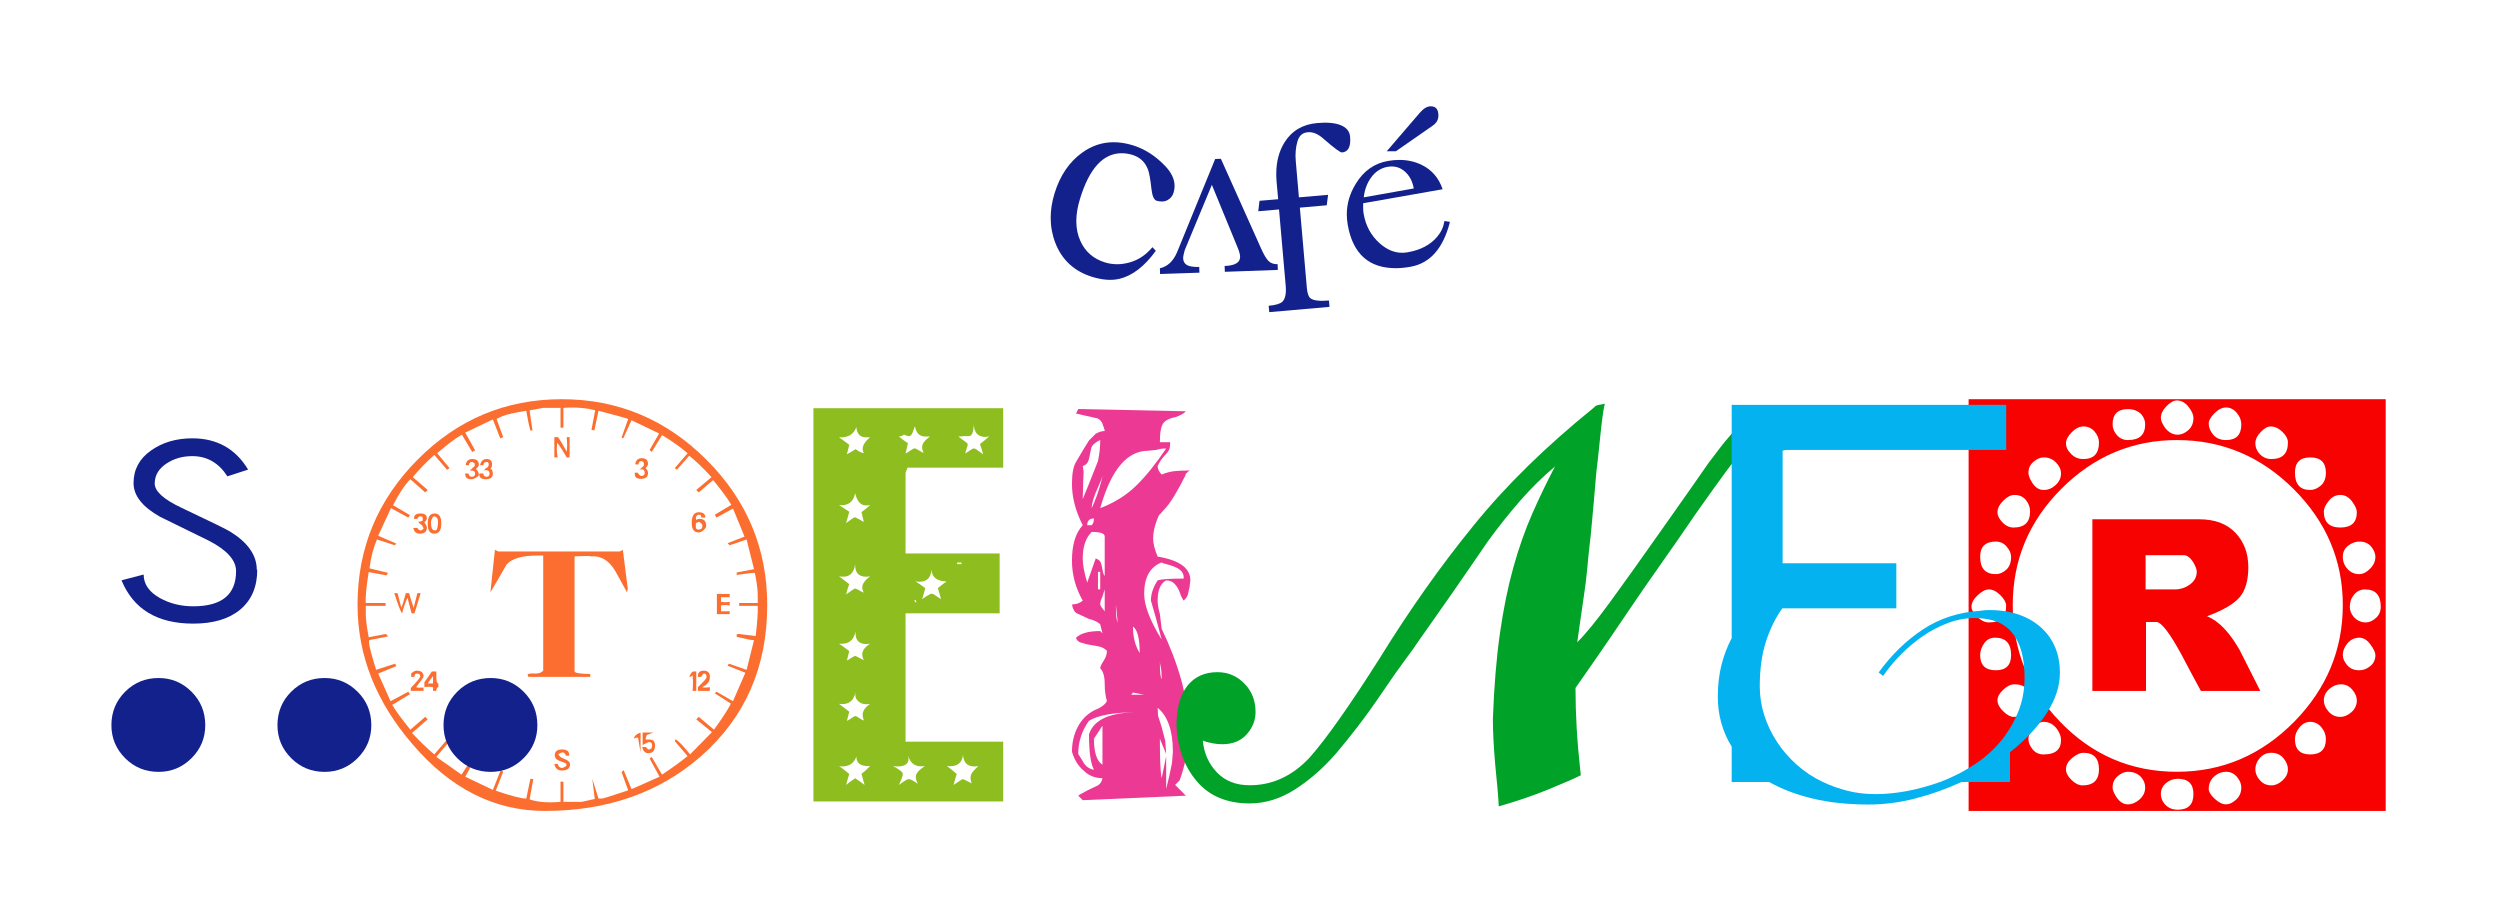 <?xml version="1.0" encoding="UTF-8" standalone="no"?>
<!DOCTYPE svg PUBLIC "-//W3C//DTD SVG 1.1//EN" "http://www.w3.org/Graphics/SVG/1.1/DTD/svg11.dtd">
<svg width="100%" height="100%" viewBox="0 0 621 223" version="1.1" xmlns="http://www.w3.org/2000/svg" xmlns:xlink="http://www.w3.org/1999/xlink" xml:space="preserve" xmlns:serif="http://www.serif.com/" style="fill-rule:evenodd;clip-rule:evenodd;stroke-linejoin:round;stroke-miterlimit:2;">
    <g transform="matrix(1,0,0,1,-879.143,-1799.2)">
        <g transform="matrix(1,0,0,1.004,0,-7.793)">
            <rect x="879.143" y="1800.05" width="620.204" height="221.585" style="fill:rgb(130,130,130);fill-opacity:0;"/>
        </g>
        <g transform="matrix(1,0,0,1,944.059,1614.5)">
            <path d="M222.186,247.001C219.387,250.869 216.379,253.186 213.163,253.954C211.223,254.423 208.977,254.267 206.424,253.486C201.971,252.119 198.911,249.319 197.245,245.087C196.464,243.069 196.073,240.979 196.073,238.818C196.073,236.852 196.392,234.827 197.03,232.744C198.384,228.316 200.669,224.944 203.885,222.626C206.281,220.895 208.892,220.029 211.717,220.029C213.228,220.029 214.797,220.276 216.424,220.771C219.393,221.682 222.076,223.388 224.471,225.888C226.06,227.542 226.854,229.215 226.854,230.908C226.854,231.454 226.77,232.001 226.6,232.548C226.353,233.382 225.845,234.007 225.077,234.423C224.647,234.645 224.172,234.755 223.651,234.755C223.26,234.755 222.837,234.69 222.382,234.56C221.73,234.352 221.307,233.395 221.112,231.689C220.839,229.241 220.552,227.626 220.253,226.845C219.563,224.983 218.273,223.759 216.385,223.173C215.461,222.9 214.569,222.763 213.71,222.763C209.113,222.763 205.663,226.539 203.358,234.091C202.746,236.083 202.44,237.932 202.44,239.638C202.44,241.474 202.792,243.147 203.495,244.658C204.706,247.275 206.737,249.02 209.589,249.892C211.568,250.491 213.628,250.481 215.77,249.863C217.912,249.244 219.771,247.991 221.346,246.103L222.186,247.001Z" style="fill:rgb(19,33,140);fill-rule:nonzero;"/>
            <path d="M223.202,251.337C225.129,250.908 226.561,249.553 227.499,247.275L236.932,224.189L238.358,224.15L248.397,246.552C249.048,247.984 249.628,248.961 250.135,249.482C250.695,250.068 251.464,250.348 252.44,250.322L252.499,251.747L239.335,252.216L239.276,250.771C241.893,250.68 243.176,249.898 243.124,248.427C243.098,247.867 242.915,247.177 242.577,246.357L236.112,230.615L229.374,246.826C229.1,247.75 228.97,248.447 228.983,248.915C229.009,249.632 229.315,250.169 229.901,250.527C230.487,250.885 231.509,251.044 232.967,251.005L233.026,252.431L223.241,252.763L223.202,251.337Z" style="fill:rgb(19,33,140);fill-rule:nonzero;"/>
            <path d="M270.448,218.642C270.474,218.941 270.487,219.228 270.487,219.501C270.487,221.428 269.803,222.451 268.436,222.568C268.007,222.607 266.444,221.448 263.749,219.091C262.447,217.945 261.177,217.431 259.94,217.548C258.625,217.652 257.766,218.421 257.362,219.853C256.932,221.337 256.796,222.952 256.952,224.697L257.733,233.72L264.979,233.095L264.647,235.693L257.967,236.279L259.706,256.201C259.823,257.529 260.109,258.382 260.565,258.759C261.268,259.358 262.811,259.553 265.194,259.345L265.331,260.927L250.37,262.236L250.214,260.654C251.945,260.497 253.078,260.165 253.612,259.658C254.341,258.954 254.621,257.626 254.452,255.673L252.792,236.728L247.635,237.177L247.948,234.579L252.577,234.189L252.186,229.814C252.134,229.163 252.108,228.525 252.108,227.9C252.108,224.905 252.779,222.314 254.12,220.126C255.93,217.197 258.658,215.576 262.303,215.263C264.764,215.042 266.708,215.221 268.133,215.8C269.559,216.38 270.331,217.327 270.448,218.642Z" style="fill:rgb(19,33,140);fill-rule:nonzero;"/>
            <path d="M295.253,239.814C293.586,246.389 290.318,250.107 285.448,250.966C284.146,251.201 282.922,251.318 281.776,251.318C275.096,251.318 271.125,247.731 269.862,240.556C269.706,239.671 269.628,238.805 269.628,237.958C269.628,235.302 270.376,232.757 271.874,230.322C273.801,227.158 276.464,225.276 279.862,224.677C280.839,224.508 281.783,224.423 282.694,224.423C284.699,224.423 286.555,224.84 288.26,225.673C290.747,226.884 292.473,228.896 293.436,231.708L273.69,235.185C273.651,236.253 273.697,237.151 273.827,237.88C274.348,240.836 275.682,243.264 277.831,245.165C279.576,246.715 281.431,247.49 283.397,247.49C283.866,247.49 284.335,247.444 284.803,247.353C287.954,246.806 290.383,245.523 292.089,243.505C293.052,242.372 293.651,241.07 293.885,239.599L295.253,239.814ZM286.268,231.513C285.956,229.768 285.24,228.388 284.12,227.372C282.896,226.253 281.438,225.843 279.745,226.142C278.052,226.441 276.665,227.366 275.585,228.915C274.621,230.283 274.042,231.884 273.846,233.72L286.268,231.513ZM292.382,213.388C292.382,213.857 292.284,214.293 292.089,214.697C291.854,215.152 291.483,215.556 290.975,215.908L281.815,222.275L279.549,222.275L287.792,212.685C288.703,211.63 289.602,211.103 290.487,211.103C291.75,211.103 292.382,211.865 292.382,213.388Z" style="fill:rgb(19,33,140);fill-rule:nonzero;"/>
        </g>
        <g transform="matrix(1,0,0,1,805.84,-1598.97)">
            <g transform="matrix(1.708,0,0,1.708,-273.252,3147.8)">
                <path d="M314.481,234.584C314.481,243.584 311.281,250.904 304.881,256.544C298.801,261.864 291.221,264.524 282.141,264.524C274.821,264.524 268.401,261.284 262.881,254.804C257.561,248.644 254.901,241.884 254.901,234.524C254.901,226.324 257.811,219.294 263.631,213.434C269.451,207.574 276.441,204.644 284.601,204.644C292.761,204.644 299.781,207.584 305.661,213.464C311.541,219.344 314.481,226.384 314.481,234.584ZM313.101,234.704L310.401,234.704L310.401,234.284L313.101,234.284L313.101,233.084C313.101,232.324 312.961,231.264 312.681,229.904C312.521,229.864 311.641,229.964 310.041,230.204L310.041,229.844L312.561,229.364L311.481,225.044L309.021,225.884L308.721,225.584L311.181,224.624L309.501,220.544L307.101,221.864L306.861,221.444L309.261,220.004C308.741,219.124 307.861,217.924 306.621,216.404L304.521,218.204L304.161,217.844L306.381,215.984C305.221,214.704 304.141,213.664 303.141,212.864L301.341,214.904L301.041,214.664L302.901,212.504C301.821,211.584 300.581,210.704 299.181,209.864L297.681,212.324L297.381,212.024L298.761,209.624L294.741,207.704L293.541,210.344L293.301,210.224L294.261,207.524C294.141,207.444 292.701,207.044 289.941,206.324L289.341,209.204L288.921,209.084L289.461,206.264C288.181,205.904 286.641,205.784 284.841,205.904L284.841,208.784L284.421,208.784L284.421,205.904L281.901,205.904C281.901,205.904 281.241,206.024 279.921,206.264L280.341,209.204L280.041,209.204C279.841,208.524 279.641,207.564 279.441,206.324C278.681,206.444 277.941,206.584 277.221,206.744C276.341,206.944 275.641,207.204 275.121,207.524L276.081,210.164L275.661,210.344L274.581,207.584L270.561,209.504L272.001,212.084L271.581,212.324L270.081,209.804C269.201,210.284 268.001,211.184 266.481,212.504L268.281,214.664L267.921,214.904L266.061,212.744C264.781,213.904 263.741,214.984 262.941,215.984L265.101,217.844L264.741,218.204L262.581,216.284C261.781,217.084 260.941,218.344 260.061,220.064L262.521,221.504L262.281,221.864L259.761,220.484L257.901,224.504L260.541,225.644L260.301,225.884L257.721,225.044C257.201,226.244 256.841,227.644 256.641,229.244L259.341,229.904L259.101,230.264L256.521,229.784C256.161,232.064 256.021,233.564 256.101,234.284L258.981,234.284L258.981,234.704L256.101,234.704L256.101,235.964C256.101,236.644 256.241,237.744 256.521,239.264L259.041,238.784L259.341,239.144L256.581,239.684L256.581,240.104C256.581,240.504 256.921,241.804 257.601,244.004L260.361,243.104L260.541,243.464L257.901,244.544L259.701,248.564L262.281,247.184L262.521,247.544L259.941,249.104C260.461,249.984 261.341,251.184 262.581,252.704L264.741,250.844L265.101,251.204L262.821,253.184C263.981,254.424 265.061,255.464 266.061,256.304L267.921,254.144L268.281,254.384L266.361,256.664L270.021,259.244L271.701,256.664L272.001,256.964L270.561,259.544L274.581,261.464L275.721,258.584L276.081,258.824L275.001,261.584C277.241,262.344 278.721,262.724 279.441,262.724L280.041,259.844L280.461,259.904L279.921,262.844C281.081,263.244 282.581,263.364 284.421,263.204L284.421,260.264L284.841,260.264L284.841,263.204L287.481,263.204C287.481,263.204 288.121,263.064 289.401,262.784L289.041,259.844L289.941,262.724L290.481,262.724C290.601,262.724 291.861,262.324 294.261,261.524L293.301,258.884L293.601,258.584L294.741,261.344C295.341,261.104 296.701,260.504 298.821,259.544L297.381,256.904L297.681,256.664L299.181,259.244C300.741,258.204 301.981,257.304 302.901,256.544L301.041,254.384L301.161,254.084C301.761,254.524 302.461,255.264 303.261,256.304L306.441,253.064L304.161,251.204L304.521,250.844L306.741,252.704C307.901,251.104 308.721,249.844 309.201,248.924L306.861,247.424L307.101,247.184L309.501,248.564L311.301,244.424L308.721,243.404L308.901,243.104L311.481,244.004L312.561,239.684C312.401,239.724 311.561,239.564 310.041,239.204L310.041,238.844L310.341,238.784L312.801,239.084C313.041,237.084 313.141,235.624 313.101,234.704ZM305.601,223.064C305.601,223.264 305.471,223.474 305.211,223.694C304.951,223.914 304.721,224.024 304.521,224.024C303.841,224.024 303.501,223.564 303.501,222.644C303.501,221.604 303.841,221.084 304.521,221.084C305.161,221.084 305.481,221.344 305.481,221.864L304.881,221.864L304.881,221.744C304.921,221.544 304.801,221.444 304.521,221.444C304.361,221.444 304.221,221.564 304.101,221.804L304.161,222.224C304.281,222.104 304.441,222.044 304.641,222.044C305.281,222.044 305.601,222.384 305.601,223.064ZM297.141,215.384C297.141,215.944 296.801,216.224 296.121,216.224C295.481,216.224 295.181,215.964 295.221,215.444L295.221,215.324L295.641,215.324C295.841,215.644 296.021,215.804 296.181,215.804C296.501,215.804 296.661,215.664 296.661,215.384C296.661,214.904 296.401,214.744 295.881,214.904C296.041,214.784 296.261,214.584 296.541,214.304L296.541,213.884C296.381,213.724 296.281,213.644 296.241,213.644C295.921,213.644 295.761,213.804 295.761,214.124L295.281,214.124C295.361,213.524 295.681,213.224 296.241,213.224C296.841,213.224 297.141,213.504 297.141,214.064C297.141,214.224 297.021,214.424 296.781,214.664C297.021,214.864 297.141,215.104 297.141,215.384ZM309.021,233.444L307.761,233.444L307.761,234.104C307.921,234.144 308.081,234.164 308.241,234.164L308.481,234.164C308.641,234.164 308.821,234.144 309.021,234.104L309.021,234.644C308.781,234.604 308.581,234.584 308.421,234.584L308.181,234.584C308.061,234.584 307.921,234.604 307.761,234.644L307.761,235.484L309.021,235.484L309.021,235.904L307.161,235.904L307.161,232.964L309.021,232.964L309.021,233.444ZM285.741,213.104L285.321,213.104C284.841,212.264 284.381,211.544 283.941,210.944C283.901,211.264 283.881,211.604 283.881,211.964C283.881,212.324 283.921,212.704 284.001,213.104L283.521,213.104L283.521,210.164L284.061,210.164C284.301,210.484 284.721,211.184 285.321,212.264C285.361,211.984 285.381,211.684 285.381,211.364C285.381,211.004 285.361,210.604 285.321,210.164L285.741,210.164L285.741,213.104ZM306.141,245.024C306.141,245.704 305.761,246.204 305.001,246.524C305.121,246.564 305.281,246.584 305.481,246.584C305.681,246.584 305.901,246.564 306.141,246.524L306.141,247.064L304.401,247.064L304.401,246.524C304.641,246.284 304.911,246.014 305.211,245.714C305.511,245.414 305.661,245.184 305.661,245.024C305.661,244.704 305.541,244.544 305.301,244.544C305.181,244.544 305.041,244.704 304.881,245.024L304.401,245.024L304.401,244.904C304.401,244.384 304.681,244.124 305.241,244.124C305.841,244.124 306.141,244.424 306.141,245.024ZM274.581,215.444C274.581,216.004 274.241,216.284 273.561,216.284C272.921,216.284 272.601,216.044 272.601,215.564C272.601,215.524 272.621,215.484 272.661,215.444L273.201,215.444C273.201,215.764 273.361,215.924 273.681,215.924C273.961,215.924 274.101,215.764 274.101,215.444C274.101,215.124 273.921,214.964 273.561,214.964C273.441,214.964 273.361,214.984 273.321,215.024C273.361,214.864 273.481,214.734 273.681,214.634C273.881,214.534 273.981,214.364 273.981,214.124C273.981,213.884 273.881,213.764 273.681,213.764C273.361,213.764 273.201,213.924 273.201,214.244L272.721,214.244C272.841,213.644 273.161,213.344 273.681,213.344C274.201,213.344 274.461,213.604 274.461,214.124C274.461,214.404 274.381,214.624 274.221,214.784C274.261,214.824 274.341,214.844 274.461,214.844C274.461,214.924 274.481,215.024 274.521,215.144C274.561,215.264 274.581,215.364 274.581,215.444ZM304.161,247.064L303.621,247.064C303.661,246.664 303.681,246.304 303.681,245.984L303.681,245.624C303.681,245.424 303.661,245.144 303.621,244.784C303.581,244.864 303.421,244.964 303.141,245.084C303.141,245.004 303.211,244.844 303.351,244.604C303.491,244.364 303.621,244.244 303.741,244.244L304.161,244.244L304.161,247.064ZM272.541,215.624C272.541,215.704 272.521,215.764 272.481,215.804C272.081,216.124 271.741,216.284 271.461,216.284C270.861,216.284 270.561,216.044 270.561,215.564L270.561,215.444L271.041,215.444C271.081,215.764 271.241,215.924 271.521,215.924C271.841,215.924 272.001,215.764 272.001,215.444C272.001,215.124 271.741,214.984 271.221,215.024C271.341,214.904 271.581,214.684 271.941,214.364L271.941,214.004C271.741,213.844 271.621,213.764 271.581,213.764C271.261,213.764 271.101,213.924 271.101,214.244L270.621,214.244C270.701,213.644 271.021,213.344 271.581,213.344C272.221,213.344 272.541,213.624 272.541,214.184C272.541,214.344 272.401,214.544 272.121,214.784C272.401,215.064 272.541,215.344 272.541,215.624ZM294.201,232.184C294.201,232.184 294.161,232.364 294.081,232.724C293.521,231.724 292.961,230.704 292.401,229.664C291.481,228.104 290.321,227.384 288.921,227.504C288.841,227.464 288.541,227.444 288.021,227.444L286.461,227.504L286.461,244.184C286.461,244.384 286.801,244.504 287.481,244.544C287.881,244.584 288.301,244.604 288.741,244.604L288.741,245.024L279.741,245.024L279.621,244.664C279.821,244.544 280.221,244.504 280.821,244.544C281.301,244.544 281.661,244.404 281.901,244.124L281.901,227.384L281.001,227.384C278.801,227.384 277.321,227.824 276.561,228.704C275.801,230.064 275.021,231.404 274.221,232.724L274.881,226.544L275.361,226.784L293.061,226.784L293.481,226.544L294.201,232.184ZM267.081,222.704C267.081,223.704 266.741,224.204 266.061,224.204C265.421,224.204 265.101,223.724 265.101,222.764C265.101,221.764 265.441,221.264 266.121,221.264C266.761,221.264 267.081,221.744 267.081,222.704ZM298.161,254.984C298.161,255.744 297.841,256.124 297.201,256.124C296.721,256.124 296.421,255.824 296.301,255.224L296.841,255.224C297.001,255.464 297.141,255.584 297.261,255.584C297.581,255.584 297.741,255.384 297.741,254.984C297.741,254.664 297.581,254.504 297.261,254.504C297.221,254.504 296.921,254.644 296.361,254.924L296.361,253.124L297.921,253.124C297.601,253.244 297.281,253.364 296.961,253.484C296.921,253.524 296.861,253.744 296.781,254.144L297.381,254.144C297.901,254.144 298.161,254.424 298.161,254.984ZM264.981,223.304C264.981,223.904 264.641,224.204 263.961,224.204C263.441,224.204 263.121,223.924 263.001,223.364L263.601,223.364C263.721,223.604 263.881,223.724 264.081,223.724C264.201,223.724 264.341,223.644 264.501,223.484C264.421,223.164 264.291,222.954 264.111,222.854C263.931,222.754 263.801,222.624 263.721,222.464C264.001,222.464 264.221,222.404 264.381,222.284L264.381,221.924C264.381,221.764 264.261,221.684 264.021,221.684C263.821,221.684 263.681,221.804 263.601,222.044L263.121,222.044L263.121,221.924C263.121,221.484 263.441,221.264 264.081,221.264C264.681,221.264 264.981,221.504 264.981,221.984C264.981,222.144 264.861,222.344 264.621,222.584C264.861,222.864 264.981,223.104 264.981,223.304ZM296.061,256.004L295.701,253.904C295.621,253.864 295.561,253.844 295.521,253.844C295.441,253.844 295.301,253.904 295.101,254.024C295.141,253.624 295.461,253.324 296.061,253.124L296.061,256.004ZM264.081,232.844L263.181,235.784L262.761,235.784C262.761,235.784 262.561,235.024 262.161,233.504C261.841,234.224 261.581,234.984 261.381,235.784C261.181,235.584 260.801,234.604 260.241,232.844L260.721,232.844C260.841,233.324 261.021,234.024 261.261,234.944C261.421,234.624 261.641,233.924 261.921,232.844L262.401,232.844C262.521,233.324 262.741,234.044 263.061,235.004C263.181,234.524 263.361,233.804 263.601,232.844L264.081,232.844ZM285.801,257.744C285.801,258.344 285.401,258.644 284.601,258.644C284.001,258.644 283.641,258.324 283.521,257.684L284.001,257.684C284.121,258.084 284.341,258.284 284.661,258.284C284.741,258.284 284.941,258.184 285.261,257.984L285.261,257.624C284.941,257.504 284.581,257.364 284.181,257.204C283.781,257.044 283.581,256.784 283.581,256.424C283.581,255.864 283.941,255.584 284.661,255.584C285.381,255.584 285.721,255.884 285.681,256.484L285.201,256.484C285.121,256.164 284.941,256.004 284.661,256.004C284.621,256.004 284.441,256.084 284.121,256.244C284.161,256.524 284.451,256.764 284.991,256.964C285.531,257.164 285.801,257.424 285.801,257.744ZM266.661,246.464C266.421,246.624 266.321,246.824 266.361,247.064L265.881,247.064L265.881,246.524C265.681,246.484 265.481,246.464 265.281,246.464C265.041,246.464 264.821,246.484 264.621,246.524L264.621,245.804C264.981,245.324 265.341,244.804 265.701,244.244L266.361,244.244C266.361,244.164 266.361,244.484 266.361,245.204C266.361,245.644 266.461,245.924 266.661,246.044L266.661,246.464ZM274.401,256.004L273.921,256.004L273.921,253.904C273.841,253.864 273.781,253.844 273.741,253.844C273.661,253.844 273.521,253.904 273.321,254.024L273.321,253.844C273.321,253.724 273.501,253.484 273.861,253.124L274.401,253.124L274.401,256.004ZM264.501,244.964C264.501,245.084 264.141,245.604 263.421,246.524C263.581,246.604 263.941,246.624 264.501,246.584L264.501,247.064L262.641,247.064L262.641,246.644C263.561,245.684 264.021,245.124 264.021,244.964C264.021,244.684 263.861,244.544 263.541,244.544C263.301,244.544 263.181,244.704 263.181,245.024L262.701,245.024L262.701,244.544C262.981,244.264 263.241,244.124 263.481,244.124C264.161,244.124 264.501,244.404 264.501,244.964ZM273.081,253.904C273.081,254.344 272.701,254.884 271.941,255.524C272.101,255.564 272.261,255.584 272.421,255.584C272.621,255.584 272.841,255.564 273.081,255.524L273.081,256.004L271.341,256.004L271.341,255.524C272.181,254.764 272.601,254.224 272.601,253.904C272.601,253.944 272.521,253.784 272.361,253.424C272.121,253.424 271.941,253.624 271.821,254.024L271.341,254.024C271.301,253.344 271.581,253.004 272.181,253.004C272.781,253.004 273.081,253.304 273.081,253.904ZM305.061,223.064C305.061,222.824 304.881,222.624 304.521,222.464C304.361,222.584 304.221,222.644 304.101,222.644L304.101,223.304C304.101,223.504 304.241,223.604 304.521,223.604C304.881,223.604 305.061,223.424 305.061,223.064ZM266.601,222.764L266.601,222.464C266.601,221.944 266.381,221.684 265.941,221.684C265.701,222.004 265.581,222.284 265.581,222.524C265.581,223.324 265.761,223.724 266.121,223.724C266.281,223.724 266.381,223.684 266.421,223.604C266.461,223.524 266.501,223.384 266.541,223.184C266.581,222.984 266.601,222.844 266.601,222.764ZM265.881,245.984L265.881,244.904C265.681,245.144 265.421,245.504 265.101,245.984L265.881,245.984Z" style="fill:rgb(251,110,47);fill-rule:nonzero;"/>
            </g>
            <g transform="matrix(1.708,0,0,1.708,-385.569,3148.01)">
                <path d="M615.621,264.404L554.961,264.404L554.961,204.524L615.621,204.524L615.621,264.404ZM606.921,215.204C606.921,213.724 606.161,212.984 604.641,212.984C603.161,212.984 602.421,213.724 602.421,215.204C602.421,216.884 603.161,217.724 604.641,217.724C605.161,217.724 605.671,217.514 606.171,217.094C606.671,216.674 606.921,216.044 606.921,215.204ZM601.401,210.824C601.401,210.304 601.131,209.784 600.591,209.264C600.051,208.744 599.481,208.484 598.881,208.484C598.441,208.484 597.961,208.754 597.441,209.294C596.921,209.834 596.661,210.384 596.661,210.944C596.661,211.464 596.841,211.944 597.201,212.384C597.681,212.944 598.281,213.224 599.001,213.224C600.601,213.224 601.401,212.424 601.401,210.824ZM611.421,220.964C611.421,220.564 611.221,220.084 610.821,219.524C610.341,218.804 609.741,218.444 609.021,218.444C608.301,218.444 607.701,218.784 607.221,219.464C606.821,219.984 606.621,220.444 606.621,220.844C606.621,222.404 607.421,223.184 609.021,223.184C610.621,223.184 611.421,222.444 611.421,220.964ZM594.621,208.184C594.621,207.584 594.401,207.024 593.961,206.504C593.521,205.984 593.001,205.724 592.401,205.724C591.841,205.724 591.281,206.004 590.721,206.564C590.161,207.124 589.881,207.624 589.881,208.064C589.881,208.624 590.101,209.164 590.541,209.684C590.981,210.204 591.601,210.464 592.401,210.464C593.881,210.464 594.621,209.704 594.621,208.184ZM614.121,227.444C614.121,226.964 613.921,226.474 613.521,225.974C613.121,225.474 612.541,225.224 611.781,225.224C611.221,225.224 610.681,225.424 610.161,225.824C609.641,226.224 609.381,226.764 609.381,227.444C609.381,228.124 609.611,228.714 610.071,229.214C610.531,229.714 611.101,229.964 611.781,229.964C612.301,229.964 612.821,229.704 613.341,229.184C613.861,228.664 614.121,228.084 614.121,227.444ZM587.661,207.224C587.661,206.824 587.461,206.344 587.061,205.784C586.541,205.064 585.941,204.704 585.261,204.704C584.781,204.704 584.271,204.984 583.731,205.544C583.191,206.104 582.921,206.664 582.921,207.224C582.921,207.624 583.121,208.104 583.521,208.664C584.041,209.344 584.661,209.684 585.381,209.684C585.901,209.684 586.411,209.464 586.911,209.024C587.411,208.584 587.661,207.984 587.661,207.224ZM614.901,234.704C614.901,233.024 614.141,232.184 612.621,232.184C611.981,232.184 611.451,232.434 611.031,232.934C610.611,233.434 610.401,234.024 610.401,234.704C610.401,235.224 610.581,235.704 610.941,236.144C611.421,236.704 612.021,236.984 612.741,236.984C613.221,236.984 613.701,236.774 614.181,236.354C614.661,235.934 614.901,235.384 614.901,234.704ZM614.121,241.724C614.121,241.364 613.881,240.854 613.401,240.194C612.921,239.534 612.381,239.204 611.781,239.204C611.101,239.204 610.531,239.474 610.071,240.014C609.611,240.554 609.381,241.124 609.381,241.724C609.381,242.204 609.591,242.694 610.011,243.194C610.431,243.694 611.021,243.944 611.781,243.944C612.341,243.944 612.871,243.744 613.371,243.344C613.871,242.944 614.121,242.404 614.121,241.724ZM580.641,208.184C580.641,207.664 580.461,207.184 580.101,206.744C579.621,206.224 578.961,205.964 578.121,205.964C576.641,205.964 575.901,206.704 575.901,208.184C575.901,208.744 576.111,209.264 576.531,209.744C576.951,210.224 577.481,210.464 578.121,210.464C579.801,210.464 580.641,209.704 580.641,208.184ZM573.921,210.824C573.921,210.264 573.711,209.734 573.291,209.234C572.871,208.734 572.321,208.484 571.641,208.484C571.081,208.484 570.521,208.764 569.961,209.324C569.401,209.884 569.121,210.424 569.121,210.944C569.121,211.464 569.341,211.944 569.781,212.384C570.261,212.944 570.881,213.224 571.641,213.224C573.161,213.224 573.921,212.424 573.921,210.824ZM611.421,248.324C611.421,247.804 611.201,247.284 610.761,246.764C610.321,246.244 609.781,245.984 609.141,245.984C608.541,245.984 608.001,246.184 607.521,246.584C606.921,247.064 606.621,247.644 606.621,248.324C606.621,248.884 606.851,249.424 607.311,249.944C607.771,250.464 608.341,250.724 609.021,250.724C609.581,250.724 610.121,250.494 610.641,250.034C611.161,249.574 611.421,249.004 611.421,248.324ZM606.921,253.964C606.921,253.324 606.701,252.744 606.261,252.224C605.821,251.704 605.281,251.444 604.641,251.444C604.041,251.444 603.521,251.714 603.081,252.254C602.641,252.794 602.421,253.364 602.421,253.964C602.421,255.444 603.161,256.184 604.641,256.184C606.161,256.184 606.921,255.444 606.921,253.964ZM609.381,234.464C609.381,227.984 607.001,222.364 602.241,217.604C597.481,212.844 591.821,210.464 585.261,210.464C578.781,210.464 573.181,212.824 568.461,217.544C563.741,222.264 561.381,227.904 561.381,234.464C561.381,240.984 563.661,246.624 568.221,251.384C572.901,256.264 578.581,258.704 585.261,258.704C591.861,258.704 597.561,256.264 602.361,251.384C607.041,246.584 609.381,240.944 609.381,234.464ZM568.401,215.324C568.401,214.764 568.161,214.234 567.681,213.734C567.201,213.234 566.601,212.984 565.881,212.984C565.401,212.984 564.911,213.194 564.411,213.614C563.911,214.034 563.661,214.564 563.661,215.204C563.661,215.604 563.841,216.084 564.201,216.644C564.641,217.364 565.201,217.724 565.881,217.724C566.521,217.724 567.101,217.484 567.621,217.004C568.141,216.524 568.401,215.964 568.401,215.324ZM563.901,220.844C563.901,220.244 563.701,219.694 563.301,219.194C562.901,218.694 562.341,218.444 561.621,218.444C561.101,218.444 560.561,218.724 560.001,219.284C559.441,219.844 559.161,220.404 559.161,220.964C559.161,221.444 559.401,221.934 559.881,222.434C560.361,222.934 560.901,223.184 561.501,223.184C563.101,223.184 563.901,222.404 563.901,220.844ZM601.401,258.344C601.401,257.784 601.181,257.244 600.741,256.724C600.301,256.204 599.721,255.944 599.001,255.944C598.321,255.944 597.761,256.194 597.321,256.694C596.881,257.194 596.661,257.744 596.661,258.344C596.661,258.904 596.881,259.434 597.321,259.934C597.761,260.434 598.321,260.684 599.001,260.684C599.561,260.684 600.101,260.444 600.621,259.964C601.141,259.484 601.401,258.944 601.401,258.344ZM561.141,227.444C561.141,226.964 560.931,226.474 560.511,225.974C560.091,225.474 559.561,225.224 558.921,225.224C557.401,225.224 556.641,225.964 556.641,227.444C556.641,229.124 557.401,229.964 558.921,229.964C559.441,229.964 559.941,229.754 560.421,229.334C560.901,228.914 561.141,228.284 561.141,227.444ZM594.621,260.984C594.621,260.464 594.411,259.954 593.991,259.454C593.571,258.954 593.041,258.704 592.401,258.704C591.801,258.704 591.261,258.904 590.781,259.304C590.181,259.784 589.881,260.424 589.881,261.224C589.881,261.624 590.171,262.094 590.751,262.634C591.331,263.174 591.881,263.444 592.401,263.444C592.881,263.444 593.371,263.214 593.871,262.754C594.371,262.294 594.621,261.704 594.621,260.984ZM560.421,234.584C560.421,234.104 560.141,233.584 559.581,233.024C559.021,232.464 558.461,232.184 557.901,232.184C557.421,232.184 556.881,232.464 556.281,233.024C555.681,233.584 555.381,234.144 555.381,234.704C555.381,235.144 555.661,235.634 556.221,236.174C556.781,236.714 557.341,236.984 557.901,236.984C559.581,236.984 560.421,236.184 560.421,234.584ZM587.661,261.944C587.661,260.464 586.901,259.724 585.381,259.724C584.741,259.724 584.171,259.934 583.671,260.354C583.171,260.774 582.921,261.304 582.921,261.944C582.921,262.464 583.101,262.944 583.461,263.384C583.941,263.944 584.581,264.224 585.381,264.224C586.901,264.224 587.661,263.464 587.661,261.944ZM561.141,241.724C561.141,240.044 560.361,239.204 558.801,239.204C558.121,239.204 557.591,239.484 557.211,240.044C556.831,240.604 556.641,241.164 556.641,241.724C556.641,243.204 557.401,243.944 558.921,243.944C560.401,243.944 561.141,243.204 561.141,241.724ZM580.641,260.984C580.641,260.464 580.461,259.984 580.101,259.544C579.621,258.984 578.961,258.704 578.121,258.704C577.641,258.704 577.151,258.914 576.651,259.334C576.151,259.754 575.901,260.304 575.901,260.984C575.901,261.344 576.081,261.804 576.441,262.364C576.921,263.084 577.481,263.444 578.121,263.444C578.721,263.444 579.291,263.204 579.831,262.724C580.371,262.244 580.641,261.664 580.641,260.984ZM563.901,248.324C563.901,246.764 563.141,245.984 561.621,245.984C561.101,245.984 560.561,246.244 560.001,246.764C559.441,247.284 559.161,247.804 559.161,248.324C559.161,248.844 559.441,249.374 560.001,249.914C560.561,250.454 561.061,250.724 561.501,250.724C563.101,250.724 563.901,249.924 563.901,248.324ZM573.921,258.344C573.921,256.744 573.161,255.944 571.641,255.944C571.201,255.944 570.701,256.164 570.141,256.604C569.461,257.124 569.121,257.704 569.121,258.344C569.121,258.864 569.391,259.384 569.931,259.904C570.471,260.424 571.001,260.684 571.521,260.684C573.121,260.684 573.921,259.904 573.921,258.344ZM568.401,254.084C568.401,253.564 568.201,253.024 567.801,252.464C567.281,251.784 566.641,251.444 565.881,251.444C565.401,251.444 564.911,251.724 564.411,252.284C563.911,252.844 563.661,253.404 563.661,253.964C563.661,254.444 563.861,254.934 564.261,255.434C564.661,255.934 565.201,256.184 565.881,256.184C567.561,256.184 568.401,255.484 568.401,254.084ZM597.381,246.944L588.741,246.944C587.781,245.184 586.841,243.424 585.921,241.664C584.201,238.504 582.981,236.924 582.261,236.924L580.761,236.924L580.761,246.944L572.961,246.944L572.961,221.984L588.501,221.984C590.781,221.984 592.541,222.644 593.781,223.964C595.021,225.284 595.641,226.944 595.641,228.944C595.641,230.904 595.211,232.374 594.351,233.354C593.491,234.334 591.921,235.244 589.641,236.084C591.321,236.764 592.901,238.404 594.381,241.004C595.381,242.964 596.381,244.944 597.381,246.944ZM588.141,229.604C588.141,229.284 587.981,228.844 587.661,228.284C587.221,227.564 586.741,227.204 586.221,227.204L580.701,227.204L580.701,232.184L584.961,232.184C585.761,232.184 586.491,231.944 587.151,231.464C587.811,230.984 588.141,230.364 588.141,229.604Z" style="fill:rgb(247,2,1);fill-rule:nonzero;"/>
            </g>
            <g transform="matrix(1.708,0,0,1.708,-231.078,3121.58)">
                <path d="M256.361,267.404C256.361,269.271 255.696,270.869 254.366,272.199C253.036,273.529 251.438,274.194 249.571,274.194C247.658,274.194 246.036,273.529 244.706,272.199C243.376,270.869 242.711,269.271 242.711,267.404C242.711,265.491 243.376,263.869 244.706,262.539C246.036,261.209 247.658,260.544 249.571,260.544C251.438,260.544 253.036,261.209 254.366,262.539C255.696,263.869 256.361,265.491 256.361,267.404ZM215.621,244.794C215.621,247.268 214.804,249.193 213.171,250.569C211.538,251.946 209.251,252.634 206.311,252.634C201.084,252.634 197.608,250.534 195.881,246.334L199.101,245.494C199.101,246.894 199.894,248.038 201.481,248.924C202.928,249.718 204.538,250.114 206.311,250.114C210.464,250.114 212.541,248.411 212.541,245.004C212.541,243.418 211.234,241.948 208.621,240.594C206.241,239.428 203.861,238.261 201.481,237.094C198.914,235.648 197.631,234.014 197.631,232.194C197.631,230.234 198.471,228.659 200.151,227.469C201.831,226.279 203.838,225.684 206.171,225.684C209.764,225.684 212.471,227.201 214.291,230.234L211.281,231.214C210.021,229.254 208.318,228.274 206.171,228.274C204.724,228.274 203.453,228.648 202.356,229.394C201.259,230.141 200.711,231.098 200.711,232.264C200.711,233.384 201.994,234.551 204.561,235.764C208.901,237.818 211.281,238.984 211.701,239.264C214.268,240.851 215.551,242.694 215.551,244.794L215.621,244.794ZM232.211,267.404C232.211,269.271 231.546,270.869 230.216,272.199C228.886,273.529 227.288,274.194 225.421,274.194C223.508,274.194 221.886,273.529 220.556,272.199C219.226,270.869 218.561,269.271 218.561,267.404C218.561,265.491 219.226,263.869 220.556,262.539C221.886,261.209 223.508,260.544 225.421,260.544C227.288,260.544 228.886,261.209 230.216,262.539C231.546,263.869 232.211,265.491 232.211,267.404ZM208.061,267.404C208.061,269.271 207.396,270.869 206.066,272.199C204.736,273.529 203.138,274.194 201.271,274.194C199.358,274.194 197.736,273.529 196.406,272.199C195.076,270.869 194.411,269.271 194.411,267.404C194.411,265.491 195.076,263.869 196.406,262.539C197.736,261.209 199.358,260.544 201.271,260.544C203.138,260.544 204.736,261.209 206.066,262.539C207.396,263.869 208.061,265.491 208.061,267.404Z" style="fill:rgb(19,33,140);fill-rule:nonzero;"/>
            </g>
            <g transform="matrix(1.778,0,0,1.778,-262.254,3128.59)">
                <path d="M328.881,263.594L302.371,263.594L302.371,208.649L328.881,208.649L328.881,216.954L315.516,216.954C315.333,217.431 315.241,217.669 315.241,217.669L315.241,228.944L328.386,228.944L328.386,237.304L315.241,237.304L315.241,255.234L328.881,255.234L328.881,263.594ZM326.956,212.554C326.773,212.628 326.589,212.664 326.406,212.664C325.379,212.664 324.829,212.078 324.756,210.904C324.756,212.004 324.518,212.554 324.041,212.554L323.326,212.554C323.033,212.591 322.794,212.609 322.611,212.609C323.491,213.233 323.931,213.581 323.931,213.654C323.931,213.801 323.876,214.021 323.766,214.314C323.656,214.608 323.601,214.828 323.601,214.974C324.261,214.498 324.664,214.259 324.811,214.259C324.921,214.259 325.343,214.534 326.076,215.084C326.003,214.754 325.856,214.278 325.636,213.654C326.076,213.324 326.516,212.958 326.956,212.554ZM318.651,212.609L318.046,212.609C317.203,212.609 316.708,212.133 316.561,211.179C316.524,211.216 316.433,211.454 316.286,211.894C316.139,212.334 315.956,212.554 315.736,212.554C315.553,212.554 315.314,212.481 315.021,212.334C314.874,212.481 314.636,212.573 314.306,212.609C314.563,212.829 314.984,213.141 315.571,213.544C315.498,213.838 315.388,214.314 315.241,214.974C315.351,214.938 315.562,214.809 315.874,214.589C316.185,214.369 316.396,214.259 316.506,214.259C316.616,214.259 316.827,214.36 317.139,214.562C317.45,214.764 317.661,214.864 317.771,214.864C317.624,214.608 317.551,214.351 317.551,214.094C317.551,213.618 317.918,213.123 318.651,212.609ZM310.291,212.719L309.741,212.719C308.898,212.719 308.439,212.243 308.366,211.289C307.999,212.316 307.193,212.793 305.946,212.719C306.276,212.939 306.753,213.288 307.376,213.764C307.303,214.058 307.193,214.498 307.046,215.084C307.339,214.938 307.743,214.699 308.256,214.369C308.769,214.736 309.154,214.919 309.411,214.919C309.301,214.736 309.246,214.553 309.246,214.369C309.246,213.819 309.594,213.269 310.291,212.719ZM323.051,230.429L323.051,230.209L322.446,230.209L322.446,230.429L323.051,230.429ZM320.961,232.849C319.604,232.813 318.908,232.263 318.871,231.199C318.761,232.519 318.009,233.069 316.616,232.849C316.946,233.033 317.404,233.344 317.991,233.784C317.918,234.151 317.771,234.664 317.551,235.324C318.284,234.811 318.743,234.554 318.926,234.554C319.036,234.554 319.458,234.811 320.191,235.324C320.118,234.994 319.971,234.481 319.751,233.784C320.008,233.564 320.411,233.253 320.961,232.849ZM310.291,222.179C310.108,222.216 309.924,222.234 309.741,222.234C308.971,222.234 308.458,221.666 308.201,220.529C307.944,221.776 307.193,222.326 305.946,222.179C306.276,222.399 306.753,222.711 307.376,223.114C307.266,223.481 307.119,224.013 306.936,224.709C307.633,224.159 308.054,223.884 308.201,223.884C308.238,223.884 308.641,224.104 309.411,224.544C309.338,224.251 309.228,223.793 309.081,223.169C309.631,222.766 310.034,222.436 310.291,222.179ZM316.781,235.764L316.616,235.434L316.451,235.489L316.616,235.764L316.781,235.764ZM310.291,232.134C310.108,232.171 309.924,232.189 309.741,232.189C308.678,232.189 308.164,231.621 308.201,230.484C308.018,231.621 307.468,232.189 306.551,232.189C306.368,232.189 306.166,232.171 305.946,232.134C306.276,232.391 306.753,232.758 307.376,233.234C307.266,233.454 307.119,233.931 306.936,234.664C307.706,234.114 308.109,233.839 308.146,233.839C308.256,233.839 308.467,233.931 308.779,234.114C309.09,234.298 309.301,234.389 309.411,234.389C309.264,234.169 309.191,233.931 309.191,233.674C309.191,233.198 309.558,232.684 310.291,232.134ZM310.291,241.539C310.108,241.576 309.924,241.594 309.741,241.594C308.678,241.594 308.183,241.008 308.256,239.834C307.999,241.118 307.229,241.686 305.946,241.539C306.276,241.759 306.753,242.108 307.376,242.584C307.303,242.878 307.193,243.318 307.046,243.904C307.743,243.464 308.146,243.244 308.256,243.244C308.219,243.244 308.604,243.446 309.411,243.849C309.264,243.556 309.191,243.281 309.191,243.024C309.191,242.511 309.558,242.016 310.291,241.539ZM325.416,258.644C325.196,258.681 325.013,258.699 324.866,258.699C323.876,258.699 323.344,258.168 323.271,257.104C323.124,258.278 322.373,258.791 321.016,258.644C321.346,258.864 321.804,259.231 322.391,259.744C322.281,260.074 322.134,260.588 321.951,261.284C322.758,260.734 323.179,260.459 323.216,260.459C323.289,260.459 323.711,260.661 324.481,261.064C324.371,260.771 324.316,260.514 324.316,260.294C324.316,259.964 324.435,259.662 324.674,259.387C324.912,259.112 325.159,258.864 325.416,258.644ZM310.291,249.954C310.108,249.991 309.924,250.009 309.741,250.009C309.264,250.009 308.87,249.844 308.559,249.514C308.247,249.184 308.146,248.781 308.256,248.304C307.999,249.588 307.229,250.138 305.946,249.954C306.386,250.284 306.863,250.651 307.376,251.054C307.303,251.348 307.193,251.769 307.046,252.319C307.119,252.319 307.312,252.209 307.624,251.989C307.935,251.769 308.146,251.659 308.256,251.659C308.329,251.659 308.513,251.76 308.806,251.962C309.099,252.164 309.301,252.264 309.411,252.264C309.301,251.971 309.246,251.714 309.246,251.494C309.246,250.944 309.594,250.431 310.291,249.954ZM317.936,258.644C316.689,258.828 315.919,258.351 315.626,257.214C315.809,258.204 315.314,258.699 314.141,258.699C313.958,258.699 313.738,258.681 313.481,258.644C314.398,259.121 314.856,259.488 314.856,259.744C314.856,260.001 314.673,260.514 314.306,261.284C315.039,260.734 315.498,260.459 315.681,260.459C315.901,260.459 316.323,260.679 316.946,261.119C316.763,260.753 316.671,260.423 316.671,260.129C316.671,259.689 317.093,259.194 317.936,258.644ZM310.291,258.644C309.008,258.718 308.366,258.278 308.366,257.324C308.036,258.241 307.376,258.699 306.386,258.699C306.239,258.699 306.093,258.681 305.946,258.644C306.276,258.864 306.753,259.231 307.376,259.744C307.266,260.074 307.119,260.588 306.936,261.284C307.119,261.101 307.541,260.789 308.201,260.349C308.494,260.533 308.934,260.844 309.521,261.284C309.411,260.918 309.264,260.404 309.081,259.744C309.374,259.524 309.778,259.158 310.291,258.644Z" style="fill:rgb(142,189,31);fill-rule:nonzero;"/>
            </g>
            <g transform="matrix(1.857,0,0,1.857,-295.555,3127.66)">
                <path d="M357.261,200.684C357.021,200.964 356.561,201.224 355.881,201.464C355.161,201.584 354.631,201.834 354.291,202.214C353.951,202.594 353.781,203.464 353.781,204.824L355.161,204.824C355.161,205.304 355.111,205.644 355.011,205.844C354.911,206.044 354.791,206.214 354.651,206.354C354.511,206.494 354.351,206.674 354.171,206.894C353.991,207.114 353.851,207.314 353.751,207.494C353.651,207.674 353.561,207.844 353.481,208.004C353.481,208.404 353.661,208.784 354.021,209.144C354.621,208.904 355.181,208.754 355.701,208.694C356.221,208.634 356.941,208.604 357.861,208.604C357.621,208.604 357.091,209.154 356.271,210.254C355.451,211.354 354.681,212.594 353.961,213.974C353.241,215.354 352.881,216.604 352.881,217.724C352.881,218.364 353.081,219.164 353.481,220.124C356.401,220.604 357.861,221.664 357.861,223.304L357.741,224.264L357.501,225.284C357.381,225.564 357.201,225.804 356.961,226.004C356.761,225.724 356.591,225.374 356.451,224.954C356.311,224.534 356.091,224.154 355.791,223.814C355.491,223.474 355.101,223.304 354.621,223.304C353.861,223.704 353.481,224.604 353.481,226.004C353.481,226.484 353.581,227.084 353.781,227.804L354.021,229.784C355.141,232.104 356.011,234.374 356.631,236.594C357.251,238.814 357.561,241.164 357.561,243.644C357.561,245.884 357.181,248.024 356.421,250.064L355.821,250.664L357.261,252.104L343.461,252.704L342.861,252.104C342.941,252.024 343.101,251.924 343.341,251.804C343.581,251.684 343.841,251.544 344.121,251.384L345.501,250.724C345.821,250.524 346.021,250.204 346.101,249.764C345.101,249.764 344.261,249.424 343.581,248.744C342.861,248.144 342.341,247.304 342.021,246.224C342.021,245.024 342.271,243.934 342.771,242.954C343.271,241.974 344.001,241.224 344.961,240.704C345.881,240.344 346.461,239.924 346.701,239.444C346.621,239.204 346.551,238.884 346.491,238.484C346.431,238.084 346.401,237.644 346.401,237.164C346.401,236.164 346.201,235.464 345.801,235.064C345.801,234.864 345.951,234.534 346.251,234.074C346.551,233.614 346.701,233.164 346.701,232.724C346.381,232.404 345.991,232.204 345.531,232.124C345.071,232.044 344.671,231.974 344.331,231.914C343.991,231.854 343.721,231.784 343.521,231.704C343.001,231.624 342.681,231.384 342.561,230.984C343.161,230.384 344.241,230.084 345.801,230.084L346.101,230.384L345.801,229.184C345.481,228.864 344.981,228.624 344.301,228.464L342.741,227.744C342.381,227.584 342.141,227.184 342.021,226.544L342.741,226.424C343.061,226.304 343.301,226.164 343.461,226.004C342.501,224.324 342.021,222.544 342.021,220.664C342.021,218.544 342.501,216.964 343.461,215.924C342.501,214.044 342.021,212.204 342.021,210.404C342.021,209.044 342.201,208.064 342.561,207.464L343.521,205.844L344.301,204.584L345.201,203.684C345.641,203.444 346.041,203.324 346.401,203.324C346.401,203.204 346.281,202.824 346.041,202.184C345.761,201.784 345.481,201.584 345.201,201.584L342.561,200.984L342.861,200.384L357.261,200.684ZM354.201,214.004C353.201,215.244 351.861,216.004 350.181,216.284C348.781,216.284 347.721,216.164 347.001,215.924C347.881,215.924 348.621,215.624 349.221,215.024C349.781,214.624 350.211,214.284 350.511,214.004C350.811,213.724 351.351,213.144 352.131,212.264C352.911,211.384 353.721,210.624 354.561,209.984C355.441,209.424 356.341,209.144 357.261,209.144C356.741,210.184 356.231,211.124 355.731,211.964C355.231,212.804 354.721,213.484 354.201,214.004ZM354.621,205.664C354.101,205.664 353.681,205.724 353.361,205.844L352.221,205.964C349.381,205.964 347.241,208.524 345.801,213.644C347.681,212.924 349.271,211.934 350.571,210.674C351.871,209.414 353.221,207.744 354.621,205.664ZM346.401,207.764C346.401,208.524 346.111,209.534 345.531,210.794C344.951,212.054 344.661,213.004 344.661,213.644C345.501,211.844 346.081,209.884 346.401,207.764ZM343.461,212.444L344.361,210.224L345.501,207.344C345.701,206.424 345.801,205.484 345.801,204.524C345.121,204.844 344.721,205.204 344.601,205.604L344.301,207.044C344.181,207.564 343.901,207.884 343.461,208.004L343.581,208.784L343.521,210.224L343.461,212.444ZM344.961,215.024C344.361,215.024 344.061,215.324 344.061,215.924L344.661,215.924C344.861,215.724 344.961,215.424 344.961,215.024ZM346.401,217.424C346.401,217.024 345.821,216.824 344.661,216.824C343.861,217.624 343.461,218.804 343.461,220.364C343.461,221.204 343.661,222.284 344.061,223.604L345.201,220.364C345.401,220.444 345.571,220.544 345.711,220.664C345.851,220.784 345.971,221.134 346.071,221.714C346.171,222.294 346.281,222.624 346.401,222.704L346.401,217.424ZM356.961,222.704C356.881,222.264 356.611,221.924 356.151,221.684C355.691,221.444 355.241,221.274 354.801,221.174C354.361,221.074 354.101,220.984 354.021,220.904C352.461,221.504 351.681,222.904 351.681,225.104C351.681,226.664 352.461,228.704 354.021,231.224L353.301,228.524L352.581,226.004C352.581,225.124 352.881,224.224 353.481,223.304C353.961,223.144 355.121,223.064 356.961,223.064L356.961,222.704ZM345.501,222.164L345.501,224.504L345.801,224.504L345.801,222.164L345.501,222.164ZM346.401,227.444L346.401,224.504L346.101,225.464C345.901,225.864 345.801,226.224 345.801,226.544C345.841,226.664 345.901,226.784 345.981,226.904C346.061,227.024 346.201,227.204 346.401,227.444ZM347.901,226.544C347.901,227.384 347.921,227.954 347.961,228.254C348.001,228.554 348.061,228.784 348.141,228.944L347.901,226.544ZM350.181,229.484C350.181,230.884 350.481,232.064 351.081,233.024C351.081,231.064 350.781,229.884 350.181,229.484ZM356.961,244.784L356.661,244.784C356.661,244.144 356.571,243.554 356.391,243.014C356.211,242.474 356.041,242.004 355.881,241.604C355.641,241.204 355.441,240.884 355.281,240.644C355.121,240.404 354.941,240.104 354.741,239.744C354.541,239.384 354.401,239.104 354.321,238.904C354.241,238.704 354.171,238.464 354.111,238.184C354.051,237.904 354.021,237.544 354.021,237.104C354.021,236.784 354.221,236.104 354.621,235.064L353.781,232.724C355.901,236.404 356.961,240.424 356.961,244.784ZM353.781,234.164C353.781,235.564 353.861,236.344 354.021,236.504C354.021,235.784 353.981,235.254 353.901,234.914C353.821,234.574 353.781,234.324 353.781,234.164ZM349.941,238.604L351.681,238.604L350.181,238.304L349.941,238.604ZM354.621,251.204L355.041,249.464L355.401,247.724L355.521,246.224C355.521,243.424 354.841,241.464 353.481,240.344L353.541,241.424L354.021,242.924L354.501,244.784L354.621,246.524L353.781,244.484C353.781,247.324 353.861,249.084 354.021,249.764L354.621,246.824L354.621,251.204ZM350.841,240.944C347.721,240.944 345.541,241.324 344.301,242.084C343.341,243.404 342.861,244.884 342.861,246.524L343.461,247.484C343.661,247.884 343.911,248.174 344.211,248.354C344.511,248.534 344.761,248.624 344.961,248.624C344.521,247.824 344.301,246.244 344.301,243.884C344.941,241.924 347.121,240.944 350.841,240.944ZM346.101,247.964L346.101,242.744L344.961,244.484C344.961,246.324 345.341,247.484 346.101,247.964Z" style="fill:rgb(236,58,148);fill-rule:nonzero;"/>
            </g>
            <g transform="matrix(2.426,0,0,2.426,-442.959,2984.68)">
                <path d="M391.221,216.644C391.261,216.524 391.441,216.464 391.761,216.464C392.041,216.464 392.421,216.494 392.901,216.554C393.381,216.614 393.921,216.644 394.521,216.644C395.281,216.644 395.891,216.494 396.351,216.194C396.811,215.894 397.041,215.304 397.041,214.424C396.881,212.944 396.181,212.204 394.941,212.204C394.581,212.204 394.171,212.284 393.711,212.444C393.251,212.604 392.791,212.814 392.331,213.074C391.871,213.334 391.441,213.624 391.041,213.944C390.641,214.264 390.301,214.604 390.021,214.964C389.621,215.404 389.241,215.864 388.881,216.344C388.521,216.824 388.141,217.324 387.741,217.844C387.381,218.364 386.831,219.154 386.091,220.214C385.351,221.274 384.401,222.624 383.241,224.264C380.961,227.504 379.121,230.084 377.721,232.004C376.321,233.924 375.181,235.324 374.301,236.204C374.381,235.684 374.471,235.044 374.571,234.284C374.671,233.524 374.801,232.624 374.961,231.584C375.121,230.544 375.241,229.574 375.321,228.674C375.401,227.774 375.481,226.984 375.561,226.304C375.641,225.664 375.711,224.984 375.771,224.264C375.831,223.544 375.901,222.784 375.981,221.984C376.061,221.144 376.121,220.444 376.161,219.884C376.201,219.324 376.241,218.884 376.281,218.564C376.321,218.244 376.371,217.814 376.431,217.274C376.491,216.734 376.561,216.064 376.641,215.264C376.721,214.464 376.801,213.764 376.881,213.164C376.961,212.564 377.041,212.104 377.121,211.784C376.881,211.824 376.661,211.864 376.461,211.904C376.261,211.944 376.121,212.024 376.041,212.144C373.521,214.184 371.241,216.204 369.201,218.204C367.161,220.204 365.301,222.244 363.621,224.324C360.301,228.404 357.121,232.904 354.081,237.824C350.961,242.744 348.561,246.144 346.881,248.024C345.121,249.904 343.081,250.844 340.761,250.844C339.361,250.844 338.241,250.404 337.401,249.524C336.561,248.644 336.081,247.564 335.961,246.284C336.681,246.524 337.341,246.644 337.941,246.644C339.021,246.644 339.861,246.304 340.461,245.624C341.061,244.944 341.361,244.184 341.361,243.344C341.361,242.184 340.981,241.214 340.221,240.434C339.461,239.654 338.541,239.264 337.461,239.264C336.141,239.264 335.111,239.734 334.371,240.674C333.631,241.614 333.261,242.984 333.261,244.784C333.381,247.064 334.081,248.954 335.361,250.454C336.641,251.954 338.441,252.704 340.761,252.704C342.361,252.704 343.911,252.224 345.411,251.264C346.911,250.304 348.321,249.064 349.641,247.544C350.321,246.744 351.061,245.824 351.861,244.784C352.661,243.744 353.521,242.544 354.441,241.184C355.361,239.824 356.121,238.744 356.721,237.944C357.321,237.144 357.721,236.584 357.921,236.264C358.361,235.624 358.881,234.884 359.481,234.044C360.081,233.204 360.741,232.264 361.461,231.224C362.181,230.184 362.851,229.214 363.471,228.314C364.091,227.414 364.661,226.584 365.181,225.824C366.261,224.344 367.361,222.964 368.481,221.684C369.601,220.404 370.781,219.244 372.021,218.204C371.181,219.804 370.401,221.424 369.681,223.064C368.961,224.704 368.321,226.524 367.761,228.524C367.201,230.524 366.741,232.784 366.381,235.304C366.021,237.824 365.781,240.744 365.661,244.064C365.661,244.704 365.681,245.414 365.721,246.194C365.761,246.974 365.821,247.824 365.901,248.744C366.101,250.664 366.221,252.084 366.261,253.004C368.101,252.484 369.801,251.904 371.361,251.264C372.921,250.624 374.021,250.144 374.661,249.824C374.461,247.984 374.321,246.374 374.241,244.994C374.161,243.614 374.121,242.244 374.121,240.884C374.681,240.084 375.391,239.064 376.251,237.824C377.111,236.584 378.121,235.104 379.281,233.384C380.441,231.664 381.621,229.954 382.821,228.254C384.021,226.554 385.221,224.824 386.421,223.064C387.661,221.304 388.671,219.894 389.451,218.834C390.231,217.774 390.821,217.044 391.221,216.644Z" style="fill:rgb(0,163,39);fill-rule:nonzero;"/>
            </g>
            <g transform="matrix(2.87,0,0,2.87,-590.853,2867.07)">
                <path d="M403.551,237.854C404.571,237.854 405.461,237.994 406.221,238.274C406.981,238.554 407.621,238.939 408.141,239.429C408.661,239.919 409.051,240.489 409.311,241.139C409.571,241.789 409.701,242.494 409.701,243.254C409.701,244.454 409.306,245.649 408.516,246.839C407.726,248.029 406.681,249.134 405.381,250.154L405.381,252.734L401.181,252.734C399.881,253.334 398.551,253.809 397.191,254.159C395.831,254.509 394.491,254.684 393.171,254.684C391.371,254.684 389.756,254.514 388.326,254.174C386.896,253.834 385.631,253.354 384.531,252.734L381.291,252.734L381.291,249.674C380.491,248.374 380.091,246.934 380.091,245.354C380.091,244.354 380.196,243.439 380.406,242.609C380.616,241.779 380.911,241.004 381.291,240.284L381.291,220.094L405.051,220.094L405.051,223.994L385.701,223.994L385.701,233.804L395.541,233.804L395.541,237.704L385.671,237.704C385.071,238.544 384.596,239.514 384.246,240.614C383.896,241.714 383.721,242.994 383.721,244.454C383.721,245.314 383.851,246.149 384.111,246.959C384.371,247.769 384.736,248.534 385.206,249.254C385.676,249.974 386.246,250.634 386.916,251.234C387.586,251.834 388.341,252.334 389.181,252.734C389.861,253.054 390.576,253.309 391.326,253.499C392.076,253.689 392.881,253.784 393.741,253.784C394.621,253.784 395.536,253.694 396.486,253.514C397.436,253.334 398.381,253.074 399.321,252.734C400.401,252.334 401.426,251.809 402.396,251.159C403.366,250.509 404.191,249.734 404.871,248.834C405.411,248.114 405.841,247.329 406.161,246.479C406.481,245.629 406.641,244.694 406.641,243.674C406.641,242.014 406.296,240.744 405.606,239.864C404.916,238.984 403.821,238.544 402.321,238.544C401.541,238.544 400.766,238.689 399.996,238.979C399.226,239.269 398.501,239.649 397.821,240.119C397.141,240.589 396.506,241.124 395.916,241.724C395.326,242.324 394.821,242.934 394.401,243.554L394.011,243.254C395.111,241.734 396.386,240.494 397.836,239.534C399.286,238.574 400.951,238.034 402.831,237.914C402.951,237.894 403.071,237.879 403.191,237.869C403.311,237.859 403.431,237.854 403.551,237.854Z" style="fill:rgb(3,178,239);fill-rule:nonzero;"/>
            </g>
        </g>
    </g>
</svg>
